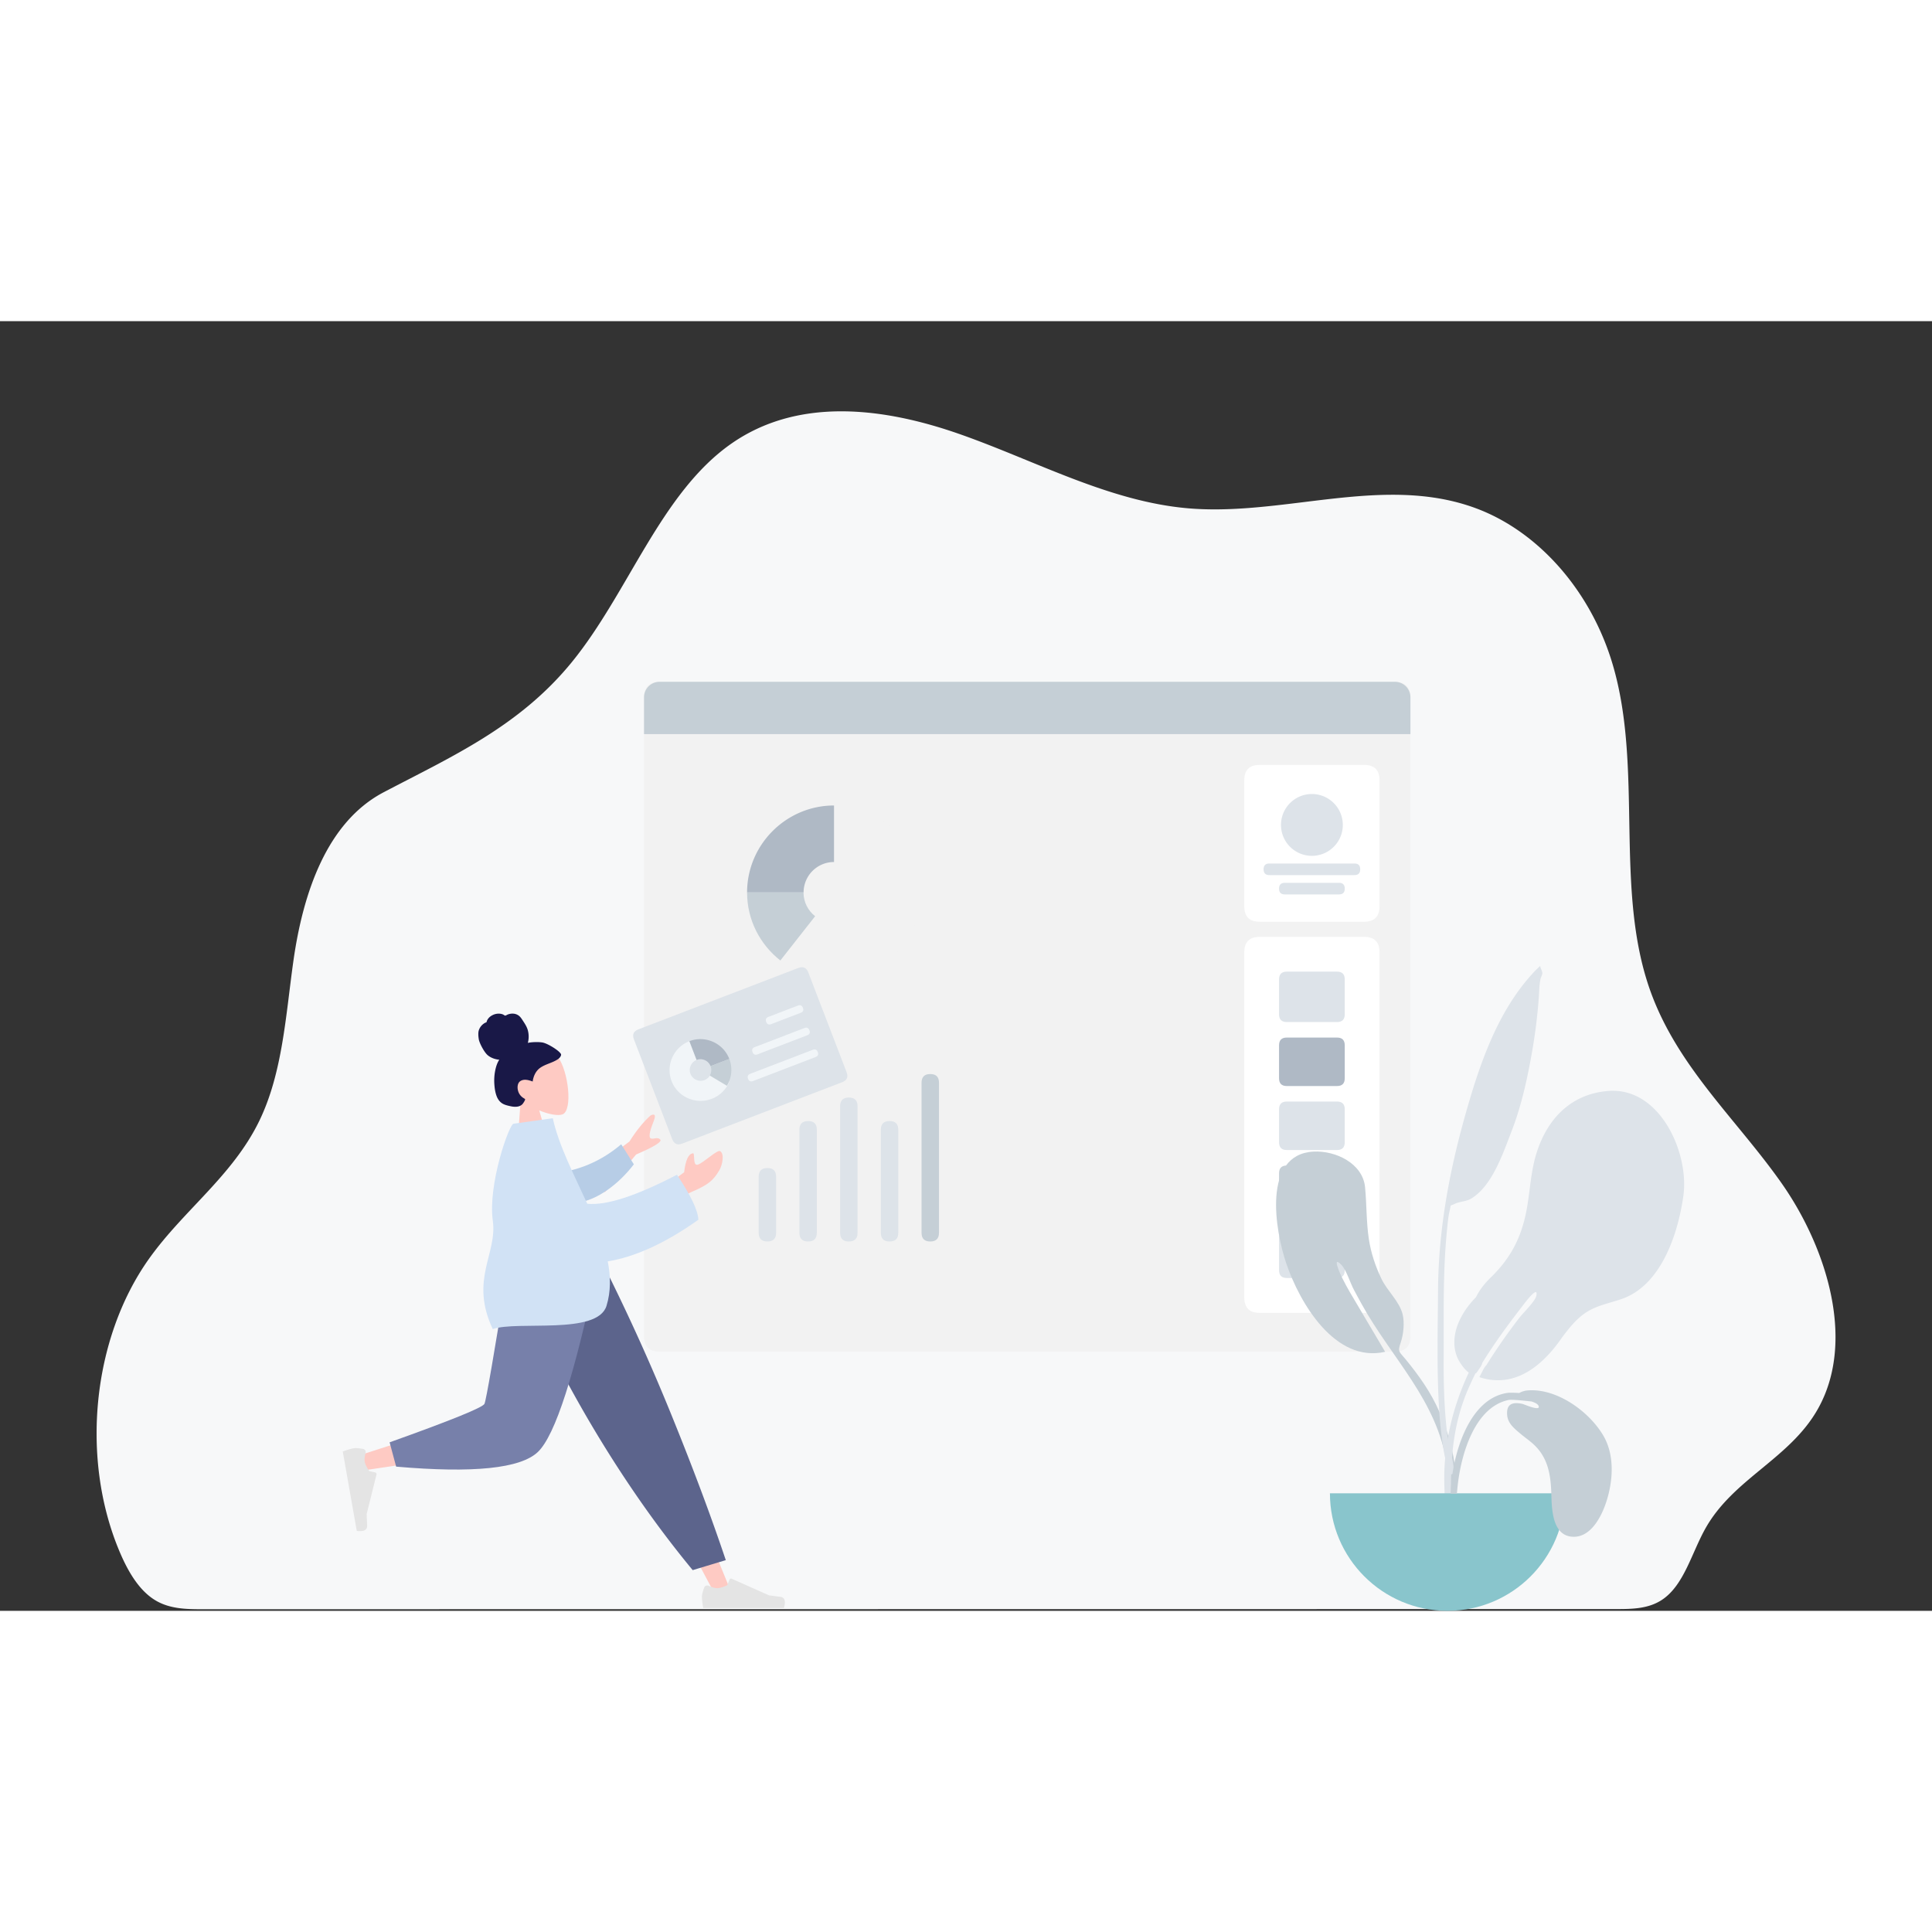 <svg t="1595214573969" class="icon" viewBox="0 0 1534 1024" version="1.1" xmlns="http://www.w3.org/2000/svg" p-id="5054" width="128" height="128"><rect x="0" y="0" width="1534" height="1024" fill="#333333" stroke="none"/><path d="M666.901 71.59c-30.43 0.17-60.074 7.4-86.24 25.676-56.066 39.18-81.491 118.017-126.588 173.407-41.747 51.29-95.69 75.14-149.46 103.387-44.857 23.559-63.972 79.39-71.688 134.146-6.085 43.21-8.57 88.624-27.01 126.684-21.17 43.701-60.141 70.967-87.581 109.539-45.092 63.409-54.639 158.747-23.308 232.735 6.71 15.842 15.75 31.398 29.322 39.058 11.106 6.264 23.87 6.5 36.204 6.5h0.67l1122.212-0.133c12.41 0 25.45-0.19 36.25-7.384 17.591-11.71 23.513-37.53 34.773-57.263 22.295-39.068 66.425-54.725 88.685-93.814 9.961-17.493 14.22-37.104 14.236-57.339v-0.342c-0.05-32.185-10.805-65.94-26.417-95.257a255.476 255.476 0 0 0-16.64-27.081c-35.56-50.487-82.528-92.148-104.061-152.621-28.764-80.78-5.334-176.205-29.802-258.922-17.233-58.265-58.92-105.75-108.992-124.159-43.88-16.128-89.871-10.442-136.15-4.756-30.87 3.79-61.87 7.579-92.443 4.894-62.335-5.471-120.364-37.544-180.245-58.643-30.017-10.585-62.166-18.143-93.548-18.311H666.9z" fill="#F7F8F9" p-id="5055"></path><path d="M523.633 286.362h583.974q12.273 0 12.273 12.273v507.27q0 12.272-12.273 12.272H523.633q-12.272 0-12.272-12.272v-507.27q0-12.273 12.272-12.273z" fill="#F2F2F2" p-id="5056"></path><path d="M523.633 286.362h583.974a12.273 12.273 0 0 1 12.273 12.273v29.23H511.36v-29.23a12.273 12.273 0 0 1 12.273-12.273z" fill="#C5CFD6" p-id="5057"></path><path d="M1000.222 488.86h82.84q12.273 0 12.273 12.274v274.022q0 12.273-12.273 12.273h-82.84q-12.273 0-12.273-12.273V501.134q0-12.273 12.273-12.273z" fill="#FFFFFF" p-id="5058"></path><path d="M1021.699 516.474h39.886q6.136 0 6.136 6.137v27.756q0 6.137-6.136 6.137h-39.886q-6.136 0-6.136-6.137v-27.756q0-6.137 6.136-6.137z" fill="#DDE3E9" p-id="5059"></path><path d="M1021.699 568.817h39.886q6.136 0 6.136 6.137v26.217q0 6.136-6.136 6.136h-39.886q-6.136 0-6.136-6.136v-26.217q0-6.137 6.136-6.137z" fill="#AFB9C5" p-id="5060"></path><path d="M1021.699 619.621h39.886q6.136 0 6.136 6.136v26.218q0 6.136-6.136 6.136h-39.886q-6.136 0-6.136-6.136v-26.218q0-6.136 6.136-6.136zM1021.699 721.228h39.886q6.136 0 6.136 6.137v26.217q0 6.137-6.136 6.137h-39.886q-6.136 0-6.136-6.137v-26.217q0-6.137 6.136-6.137z" fill="#DDE3E9" p-id="5061"></path><path d="M1021.699 670.425h39.886q6.136 0 6.136 6.136v26.217q0 6.137-6.136 6.137h-39.886q-6.136 0-6.136-6.137v-26.217q0-6.136 6.136-6.136z" fill="#C5CFD6" p-id="5062"></path><path d="M1000.222 352.328h82.84q12.273 0 12.273 12.272v99.987q0 12.272-12.273 12.272h-82.84q-12.273 0-12.273-12.272V364.6q0-12.272 12.273-12.272z" fill="#FFFFFF" p-id="5063"></path><path d="M1017.097 399.992a24.545 24.545 0 1 0 49.09 0 24.545 24.545 0 1 0-49.09 0zM1007.892 430.617h67.5q4.602 0 4.602 4.602t-4.602 4.602h-67.5q-4.602 0-4.602-4.602t4.602-4.602zM1020.165 445.958h42.954q4.602 0 4.602 4.602t-4.602 4.602h-42.954q-4.602 0-4.602-4.602t4.602-4.602z" fill="#DDE3E9" p-id="5064"></path><path d="M644.049 470.11a24.295 24.295 0 0 0 17.713 7.644c13.429 0 24.32-10.82 24.32-24.162 0-13.346-10.891-24.161-24.32-24.161v-44.872c38.21 0 69.484 31.07 69.484 69.033 0 37.959-31.275 69.034-69.484 69.034-20.07 0-38.209-8.437-50.573-21.855l32.86-30.662z" fill="#F2F2F2" p-id="5065"></path><path d="M662.212 384.559v44.872a24.162 24.162 0 0 0-24.162 24.161H593.18c0-37.963 31.07-69.033 69.033-69.033z" fill="#AFB9C5" p-id="5066"></path><path d="M637.984 453.592c0 7.67 3.61 14.487 9.22 18.89L619.6 507.618c-16.067-12.58-26.422-32.078-26.422-54.026h44.805z" fill="#C5CFD6" p-id="5067"></path><path d="M609.312 672.419q6.929 0 6.929 6.929v44.458q0 6.929-6.929 6.929t-6.929-6.93v-44.457q0-6.929 6.929-6.929zM641.646 635.1q6.928 0 6.928 6.929v81.777q0 6.929-6.929 6.929t-6.929-6.93V642.03q0-6.93 6.93-6.93zM673.974 616.44q6.928 0 6.928 6.93v100.436q0 6.929-6.928 6.929-6.93 0-6.93-6.93V623.37q0-6.929 6.93-6.929zM706.307 635.1q6.929 0 6.929 6.929v81.777q0 6.929-6.93 6.929-6.928 0-6.928-6.93V642.03q0-6.93 6.929-6.93z" fill="#DDE3E9" p-id="5068"></path><path d="M738.636 597.78q6.928 0 6.928 6.93v119.096q0 6.929-6.929 6.929t-6.929-6.93V604.71q0-6.93 6.93-6.93z" fill="#C5CFD6" p-id="5069"></path><path d="M413.486 617.55c-6.034-5.334-10.585-12.273-11.173-20.68-1.682-24.228 32.558-23.66 40.781-12.466 8.218 11.193 11.761 42.013 3.641 45.362-3.237 1.335-10.687 0.225-18.588-3.124l9.102 31.592-26.99 3.794 3.222-44.478z" fill="#FECAC3" p-id="5070"></path><path d="M430.576 572.714c-3.845-0.604-9.25-0.23-11.465 0.342a19.498 19.498 0 0 0 0-9.981c-0.859-3.17-2.69-5.712-4.433-8.402-0.803-1.237-1.688-2.46-2.869-3.324a8.13 8.13 0 0 0-4.096-1.508 10.33 10.33 0 0 0-4.398 0.613c-0.613 0.22-1.145 0.594-1.748 0.844-0.62 0.256-0.987-0.102-1.509-0.44-1.258-0.808-2.966-1.058-4.413-1.028a10.928 10.928 0 0 0-4.684 1.238c-1.406 0.716-2.71 1.739-3.605 3.094a6.694 6.694 0 0 0-0.936 1.979c-0.077 0.296-0.072 0.46-0.332 0.598-0.246 0.133-0.542 0.174-0.793 0.302a10.376 10.376 0 0 0-5.165 6.172c-0.48 1.57-0.445 4.203 0.051 7.092 0.496 2.89 4.194 10.09 7.037 12.503 2.536 2.158 5.993 3.33 9.204 3.605-1.738 2.644-2.695 5.779-3.293 8.913a40.837 40.837 0 0 0-0.629 10.35c0.22 3.304 0.685 6.765 1.902 9.854 1.14 2.89 3.022 5.13 5.81 6.326 1.278 0.547 2.618 0.905 3.957 1.212 1.32 0.306 2.644 0.603 4 0.685 2.556 0.163 5.41-0.327 7.046-2.567 0.588-0.808 1.227-1.81 1.605-2.746 0.133-0.338 0.215-0.563-0.05-0.834-0.308-0.327-0.778-0.547-1.156-0.787a9.747 9.747 0 0 1-4.327-5.917c-0.675-2.582-0.44-6.07 1.959-7.578 2.966-1.856 6.673-0.721 9.695 0.394 0.604-4.367 2.521-8.494 6.096-10.964 3.953-2.73 8.795-3.661 12.912-6.106 1.074-0.639 2.153-1.344 2.858-2.434a4.08 4.08 0 0 0 0.696-1.595c0.081-0.731-0.46-1.258-0.885-1.76-2.28-2.648-10.197-7.542-14.042-8.145z" fill="#191847" p-id="5071"></path><path d="M419.924 751.189l84.38 140.624 63.266 118.892h13.622L475.197 751.189z" fill="#FECAC3" p-id="5072"></path><path d="M559.122 1005.52c-1.192 3.231-1.79 5.66-1.79 7.291 0 2.04 0.343 5.017 1.023 8.934h64.048c1.667-5.482 0.705-8.443-2.88-8.882a355.774 355.774 0 0 1-8.938-1.187l-29.638-13.167a1.278 1.278 0 0 0-1.698 0.675l-1.861 4.495c-3.319 1.544-6.014 2.316-8.09 2.316-1.636 0-3.881-0.64-6.724-1.918a2.557 2.557 0 0 0-3.447 1.442z" fill="#E4E4E4" p-id="5073"></path><path d="M550 991.672l26.278-7.926c-11.516-34.313-25.624-72.066-42.336-113.267a1660.997 1660.997 0 0 0-53.83-119.295h-74.22c21.324 48.477 43.932 92.526 67.822 132.14C497.6 922.94 523.03 959.058 550 991.673z" fill="#5C648C" p-id="5074"></path><path d="M414.381 751.189c-7.967 49.413-23.328 112.55-24.775 114.504-0.972 1.299-35.76 12.917-104.374 34.865l2.945 11.976c81.818-11.767 124.936-20.9 129.339-27.394 6.607-9.736 39.6-86.676 52.373-133.956h-55.508z" fill="#FECAC3" p-id="5075"></path><path d="M309.353 890.202l5.185 19.294c61.2 5.349 98.693 1.483 112.494-11.603 13.797-13.08 29.521-61.987 47.173-146.71h-70.772c-11.183 69.377-17.437 105.525-18.757 108.435-1.319 2.915-26.432 13.106-75.323 30.584z" fill="#7780AA" p-id="5076"></path><path d="M288.264 895.413c-3.39-0.613-5.885-0.782-7.491-0.5-2.01 0.357-4.884 1.206-8.622 2.556l11.122 63.081c5.692 0.686 8.438-0.777 8.249-4.382a355.774 355.774 0 0 1-0.389-9.01l7.824-31.474a1.278 1.278 0 0 0-0.961-1.555l-4.746-1.048c-2.097-3.002-3.324-5.523-3.687-7.568-0.286-1.611-0.046-3.933 0.721-6.955a2.557 2.557 0 0 0-2.02-3.145z" fill="#E4E4E4" p-id="5077"></path><path d="M463.722 678.177l36.036-26.795c5.41-8.591 10.969-15.464 16.67-20.598 1.81-1.074 5.114-2.03 2.746 3.984-2.367 6.008-4.581 12.44-2.735 13.929 1.84 1.493 5.507-1.468 7.823 1.115 1.535 1.723-4.873 5.686-19.237 11.889l-24.724 29.874-16.579-13.398z m63.66 9.394l15.821-11.803c1.125-9.46 3.355-14.456 6.694-14.982 2.403-1.555-0.455 10.605 4.28 8.918 4.73-1.688 15.382-12.17 17.683-10.672 3.406 2.224 1.84 10.738-0.767 15.228-4.894 8.402-9.46 11.68-21.165 16.773-6.121 2.669-12.508 7.184-19.161 13.55l-3.385-17.012z" fill="#FECAC3" p-id="5078"></path><path d="M444.045 676.1c13.654-2.06 31.48-7.5 49.198-22.55l10.028 15.913c-11.552 15.162-28.887 28.718-45.45 30.58-13.05 1.462-21.896-13.28-13.776-23.942z" fill="#B7CDE6" p-id="5079"></path><path d="M466.28 700.753c15.023 1.57 38.76-6.11 71.227-23.026 10.927 16.282 16.598 28.191 17.002 35.724-27.163 19.38-51.325 29.715-71.958 33.074 2.378 12.15 2.52 24.009-1.003 35.356-7.25 23.333-70.542 11.562-90.306 18.409-18.511-39.416 3.738-59.62 0.051-85.985-4.034-28.877 12.979-76.587 16.4-77.063l31.203-4.387c4.817 21.804 16.9 44.892 27.383 67.898z" fill="#D1E2F5" p-id="5080"></path><path d="M1042.946 659.359c17.458-0.905 39.042 9.286 40.904 28.258 1.35 13.78 0.93 27.526 3.027 41.292 1.672 11 5.216 21.559 10.043 31.582 4.638 9.634 14.267 17.836 16.773 28.125 1.6 6.56 0.705 15.79-1.493 22.203-2.68 7.803-1.258 7.184 4.075 13.73 10.457 12.825 19.872 25.977 26.524 41.297 9.593 22.066 15.878 47.864 12.319 72.015-0.455 3.068-0.992 14.073-5.216 14.84-4.715 0.86-2.506-5.436-2.255-7.466 1.6-12.978 3.027-24.315 1.094-37.493-7.47-50.844-43.946-84.344-67.694-127.492-1.309-2.225-4.065-7.528-5.983-11.02-3.017-5.523-6.064-16.021-10.16-20.117-7.712-7.706-0.619 7.793 0.884 10.749 1.898 3.743 3.989 7.721 5.932 11 8.913 15.202 18.86 31.8 28.064 47.469-39.8 9.071-67.832-38.782-78.51-70.236-8.8-25.92-19.329-86.517 21.672-88.736" fill="#C5CFD6" p-id="5081"></path><path d="M1276.873 611.23c-29.173 2.316-47.904 21.569-56.623 48.497-4.704 14.512-5.241 29.419-7.85 44.335-3.932 22.433-12.385 39.436-28.901 55.421-5.114 4.95-8.888 10.033-11.567 15.474-5.319 5.43-9.952 11.572-13.357 19.084-4.347 9.593-5.574 21.104-0.558 30.666 1.35 2.573 4.715 7.737 8.208 10.08-13.065 27.817-20.25 58.284-19.432 88.71 0.486 18.368 1.38 36.747 2.429 55.089 0.281 4.93 1.882 13.06 4.295 4.802 2.2-7.558-0.562-19.422-0.818-27.312-1.242-38.454-2.311-73.421 13.52-109.35a285.614 285.614 0 0 1 5.252-11.208c0.108-0.062 0.205-0.139 0.307-0.21l0.205 0.164c0.117-0.205 0.281-0.46 0.465-0.737 0.527-0.542 0.987-1.227 1.422-1.994 1.406-1.943 2.996-4.23 3.001-5.482v-0.03c9.798-16.001 21.017-31.117 32.487-45.936-0.087 0.107 12.436-16.942 10.498-7.512-0.935 4.546-10.145 13.193-13.863 18.01-8.233 10.708-17.897 24.274-25.926 37.39-1.074 0.625-2.608 3.672-3.707 5.943-0.614 1.15-1.176 2.311-1.739 3.324 28.452 9.398 50.59-9.537 65.68-31.562l0.05-0.076c4.593-6.085 9.297-12.13 15.178-16.942 9.803-8.028 20.306-9.444 31.868-13.397 31.53-10.77 44.938-51.632 49.193-81.956 4.807-34.205-18.69-86.655-59.717-83.285" fill="#DDE3E9" p-id="5082"></path><path d="M1219.238 515.441c-29.94 31.163-44.407 74.393-55.867 115.031-12.794 45.388-21.242 91.483-21.569 138.67-0.21 31.005-1.053 62.203 0.757 93.17 0.64 10.995 1.739 22.015 3.477 32.897 0.149 0.895 4.045 25.184 7.778 19.523 2.122-3.221-3.999-25.2-4.459-28.86-2.603-20.619-3.206-41.395-3.078-62.167 0.204-34.195-0.803-68.215 2.664-102.293 0.516-5.082 0.925-10.431 2.137-15.407 1.279-5.287-0.358-2.981 3.825-5.073 4.06-2.035 9.077-1.748 13.296-4.3 16.71-10.135 25.26-36.164 31.909-53.243 7.614-19.534 12.236-40.357 15.934-60.913 2.71-15.1 4.653-30.11 5.747-45.41 0.348-4.816 0.368-9.858 1.314-14.598 0.256-1.279 1.535-3.54 1.489-4.674-0.098-2.393-1.545-3.805-1.662-5.82a112.343 112.343 0 0 0-3.687 3.467" fill="#DDE3E9" p-id="5083"></path><path d="M1055.96 930.677c0 51.545 41.778 93.323 93.323 93.323s93.324-41.778 93.324-93.323H1055.96z" fill="#89C5CC" p-id="5084"></path><path d="M1156.77 930.973h-4.93c0.343-6.187 0.793-12.364 1.83-18.48 3.954-23.4 16.324-57.764 43.451-61.563 1.002-0.143 4.684-0.164 9.143 0.097a16.533 16.533 0 0 1 6.975-2.06c23.098-1.704 48.886 16.93 60.034 36.321 8.98 15.638 7.466 36.164 1.918 52.773-3.713 11.122-11.823 26.98-25.343 27.133-16.916 0.194-17.73-20.71-18.057-32.937-0.434-16.251-2.49-30.406-15.29-41.482-2.986-2.577-6.248-4.848-9.265-7.394-4.72-3.984-9.936-8.06-10.54-14.645-0.843-9.092 4.291-10.729 12.12-9.041 1.34 0.291 14.794 6.325 12.8 1.554-0.61-1.457-2.828-2.613-5.63-3.477-7.257-0.788-15.904-1.703-18.394-1.156-26.847 5.886-37.294 43.067-40.065 66.687a227.599 227.599 0 0 0-0.757 7.67z" fill="#C5CFD6" p-id="5085"></path><path d="M506.862 562.306L633.85 513.56q5.729-2.199 7.928 3.53l30.42 79.248q2.2 5.729-3.53 7.928l-126.987 48.746q-5.729 2.199-7.928-3.53l-30.42-79.248q-2.2-5.729 3.53-7.928z" fill="#DDE3E9" p-id="5086"></path><path d="M564.292 597.763a8.642 8.642 0 0 1-4.908 4.793 8.622 8.622 0 0 1-11.147-4.924c-1.7-4.43 0.53-9.405 4.99-11.117l-5.716-14.89c-12.685 4.87-19.105 19.165-14.267 31.768 4.838 12.603 19.175 18.931 31.86 14.062a24.412 24.412 0 0 0 14.004-13.701l-14.814-5.986z" fill="#F1F5F8" p-id="5087"></path><path d="M547.363 571.682l5.717 14.895a8.587 8.587 0 0 1 11.1 4.941l14.894-5.717c-4.838-12.604-19.108-18.957-31.711-14.12z" fill="#AFB9C5" p-id="5088"></path><path d="M564.203 591.509c0.975 2.54 0.64 5.264-0.659 7.445l13.643 8.144a24.34 24.34 0 0 0 1.885-21.302l-14.87 5.708z" fill="#C5CFD6" p-id="5089"></path><path d="M599.287 576.387l39.419-15.131q2.879-1.105 3.984 1.774 1.105 2.878-1.774 3.983l-39.419 15.132q-2.878 1.105-3.983-1.774t1.773-3.984zM595.717 597.58l49.621-19.047q2.879-1.105 3.984 1.774 1.105 2.878-1.774 3.983l-49.62 19.048q-2.88 1.105-3.984-1.774-1.105-2.879 1.773-3.984zM610.142 552.398l23.388-8.978q2.879-1.105 3.984 1.774 1.105 2.878-1.774 3.983l-23.388 8.978q-2.878 1.105-3.983-1.774-1.105-2.878 1.773-3.983z" fill="#F1F5F8" p-id="5090"></path></svg>